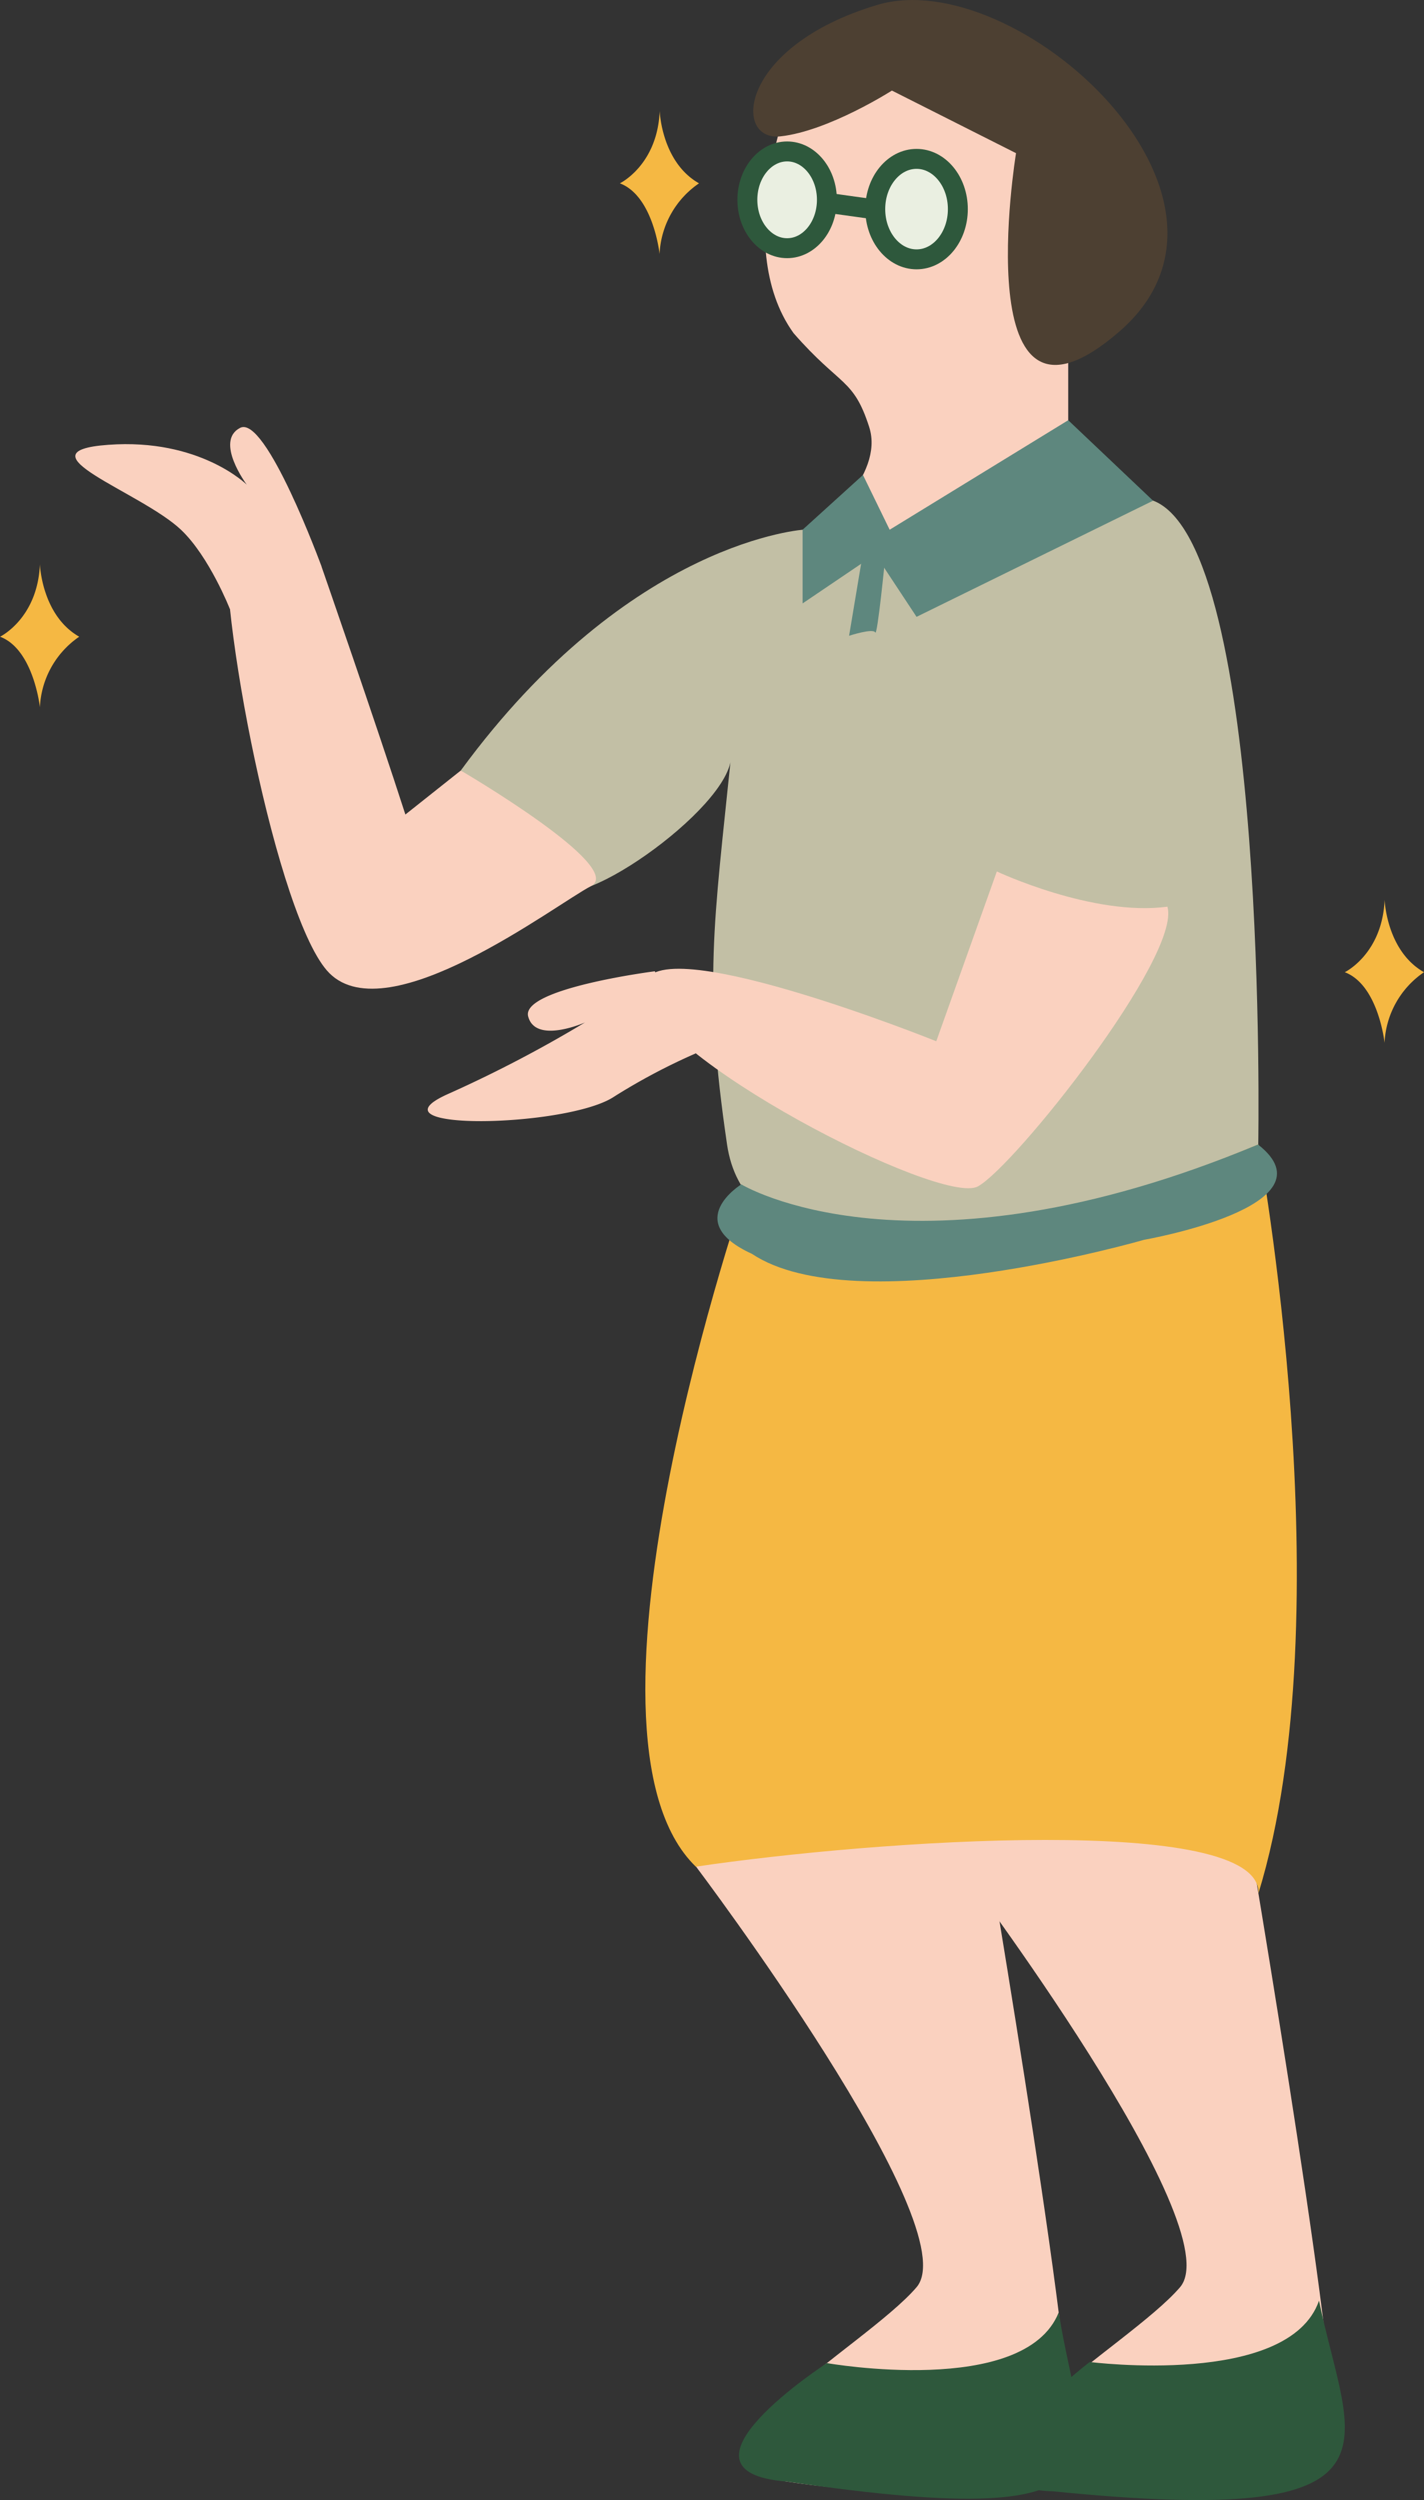 <svg id="Layer_10" data-name="Layer 10" xmlns="http://www.w3.org/2000/svg" viewBox="0 0 214.45 376.24"><rect x="0" y="0" width="214.45" height="376.24" fill="#333333" stroke="none"/><defs><style>.cls-1{fill:#fad1bf;}.cls-2{fill:#f5b843;}.cls-3,.cls-5{fill:#c2bfa5;}.cls-4{fill:#eaefe1;}.cls-4,.cls-5{stroke:#2e583c;stroke-miterlimit:10;stroke-width:3px;}.cls-6{fill:#4d4032;}.cls-7{fill:#5e877e;}.cls-8{fill:#2e583c;}</style></defs><title>6.4</title><path class="cls-1" d="M343.78,2395.63s41,54.26,33.24,63.34-39.32,26.22-19.49,29.25,41.64,2,42.33-9.08-13.61-94.8-13.61-94.8S352.56,2365.58,343.78,2395.63Z" transform="translate(-238.99 -2114.76)"/><path class="cls-1" d="M383.47,2395.63s41,54.26,33.23,63.34-39.32,26.22-19.49,29.25,41.65,2,42.34-9.08-13.62-94.8-13.62-94.8S392.25,2365.58,383.47,2395.63Z" transform="translate(-238.99 -2114.76)"/><path class="cls-2" d="M351.54,2293s-28.6,82.51-7.76,102.68c26.9-4,85.08-8.06,84.73,4,13-42.36,0-112.68,0-112.68Z" transform="translate(-238.99 -2114.76)"/><path class="cls-3" d="M360.31,2194.44s-26.34,1.38-51.93,36.28c0,0,13.25,10.29,14.25,16.79s26.66-11.08,26.47-19.08c-2.61,25.51-4.2,34.24-.62,58.56,4.79,32.57,80,0,80,0s1.61-90.22-15.83-96.89S363.59,2192.76,360.31,2194.44Z" transform="translate(-238.99 -2114.76)"/><path class="cls-1" d="M358.51,2127.91s-9.76,23.53,0,37c7.06,8.07,9,6.72,11.38,14.12s-7.86,15.46-7.86,15.46h37.83v-66.56Z" transform="translate(-238.99 -2114.76)"/><ellipse class="cls-4" cx="118.54" cy="30.07" rx="5.99" ry="7.28"/><ellipse class="cls-4" cx="138.03" cy="31.47" rx="6.22" ry="7.56"/><line class="cls-5" x1="124.52" y1="30.51" x2="131.21" y2="31.44"/><path class="cls-6" d="M373.31,2128.39s-9.54,6.1-16.78,6.89-6.35-13.51,14.57-19.78,59.8,28.91,36.49,49.13S392,2137.81,392,2137.81Z" transform="translate(-238.99 -2114.76)"/><polygon class="cls-7" points="160.87 63.24 133.98 79.72 129.96 71.48 120.87 79.72 120.87 90.81 131.81 83.41 138.03 92.83 173.65 75.35 160.87 63.24"/><path class="cls-1" d="M308.38,2230.72s25,14.58,19.6,17.4-30.47,22-39.39,13.09c-7.89-7.91-17-55.69-15.3-66.74,2.47-15.59,14.12,5.55,14.12,5.55s8.24,23.7,12.63,37.32Z" transform="translate(-238.99 -2114.76)"/><path class="cls-1" d="M273.6,2206.39s-3.11-7.91-7.37-11.92c-6.08-5.72-24.71-11.76-10.93-12.77s20.85,6,20.85,6-4.88-6.54-1-8.55S287.41,2200,287.41,2200Z" transform="translate(-238.99 -2114.76)"/><path class="cls-1" d="M343.78,2273.28a92.86,92.86,0,0,0-12.28,6.5c-6.92,4.68-37.7,5.31-25.09-.36a191.5,191.5,0,0,0,20.68-10.79s-7.44,3.32-8.56-.9,19.07-6.8,19.07-6.8Z" transform="translate(-238.99 -2114.76)"/><path class="cls-7" d="M368.67,2199.61l-1.81,10.83s3.62-1.18,3.94-.5,1.5-11.27,1.5-11.27S370.92,2195.34,368.67,2199.61Z" transform="translate(-238.99 -2114.76)"/><path class="cls-1" d="M389.11,2245.91s14.47,6.81,25.69,5.3c2.14,7.39-23,39.08-28.55,42.1s-49.92-19.82-50.26-29.75,44,7.9,44,7.9Z" transform="translate(-238.99 -2114.76)"/><path class="cls-8" d="M363.52,2470.39s29.76,5.24,34.91-7.63c3.47,22,13.9,33.53-40.9,25.46C338.25,2486.76,363.52,2470.39,363.52,2470.39Z" transform="translate(-238.99 -2114.76)"/><path class="cls-8" d="M403.1,2470.22s30,3.86,34.53-9.23c4.48,21.8,15.13,34.23-40,28.7C378.32,2489.12,403.1,2470.22,403.1,2470.22Z" transform="translate(-238.99 -2114.76)"/><path class="cls-7" d="M350.63,2293s25.8,15.7,77.81-6c11.89,9.27-17.15,14.34-17.15,14.34s-43.37,12.56-59.07,2.11C341.56,2298.59,350.63,2293,350.63,2293Z" transform="translate(-238.99 -2114.76)"/><path class="cls-2" d="M332.34,2142.35s5.65-2.72,6-10.89c0,0,.25,7.68,5.92,10.89a13.62,13.62,0,0,0-5.94,10.63S337.4,2144.26,332.34,2142.35Z" transform="translate(-238.99 -2114.76)"/><path class="cls-2" d="M239,2210.58s5.65-2.73,6-10.9c0,0,.26,7.68,5.92,10.9A13.6,13.6,0,0,0,245,2221.2S244.06,2212.49,239,2210.58Z" transform="translate(-238.99 -2114.76)"/><path class="cls-2" d="M441.51,2261.07s5.65-2.73,6-10.9c0,0,.26,7.68,5.93,10.9a13.59,13.59,0,0,0-5.94,10.62S446.58,2263,441.51,2261.07Z" transform="translate(-238.99 -2114.76)"/></svg>